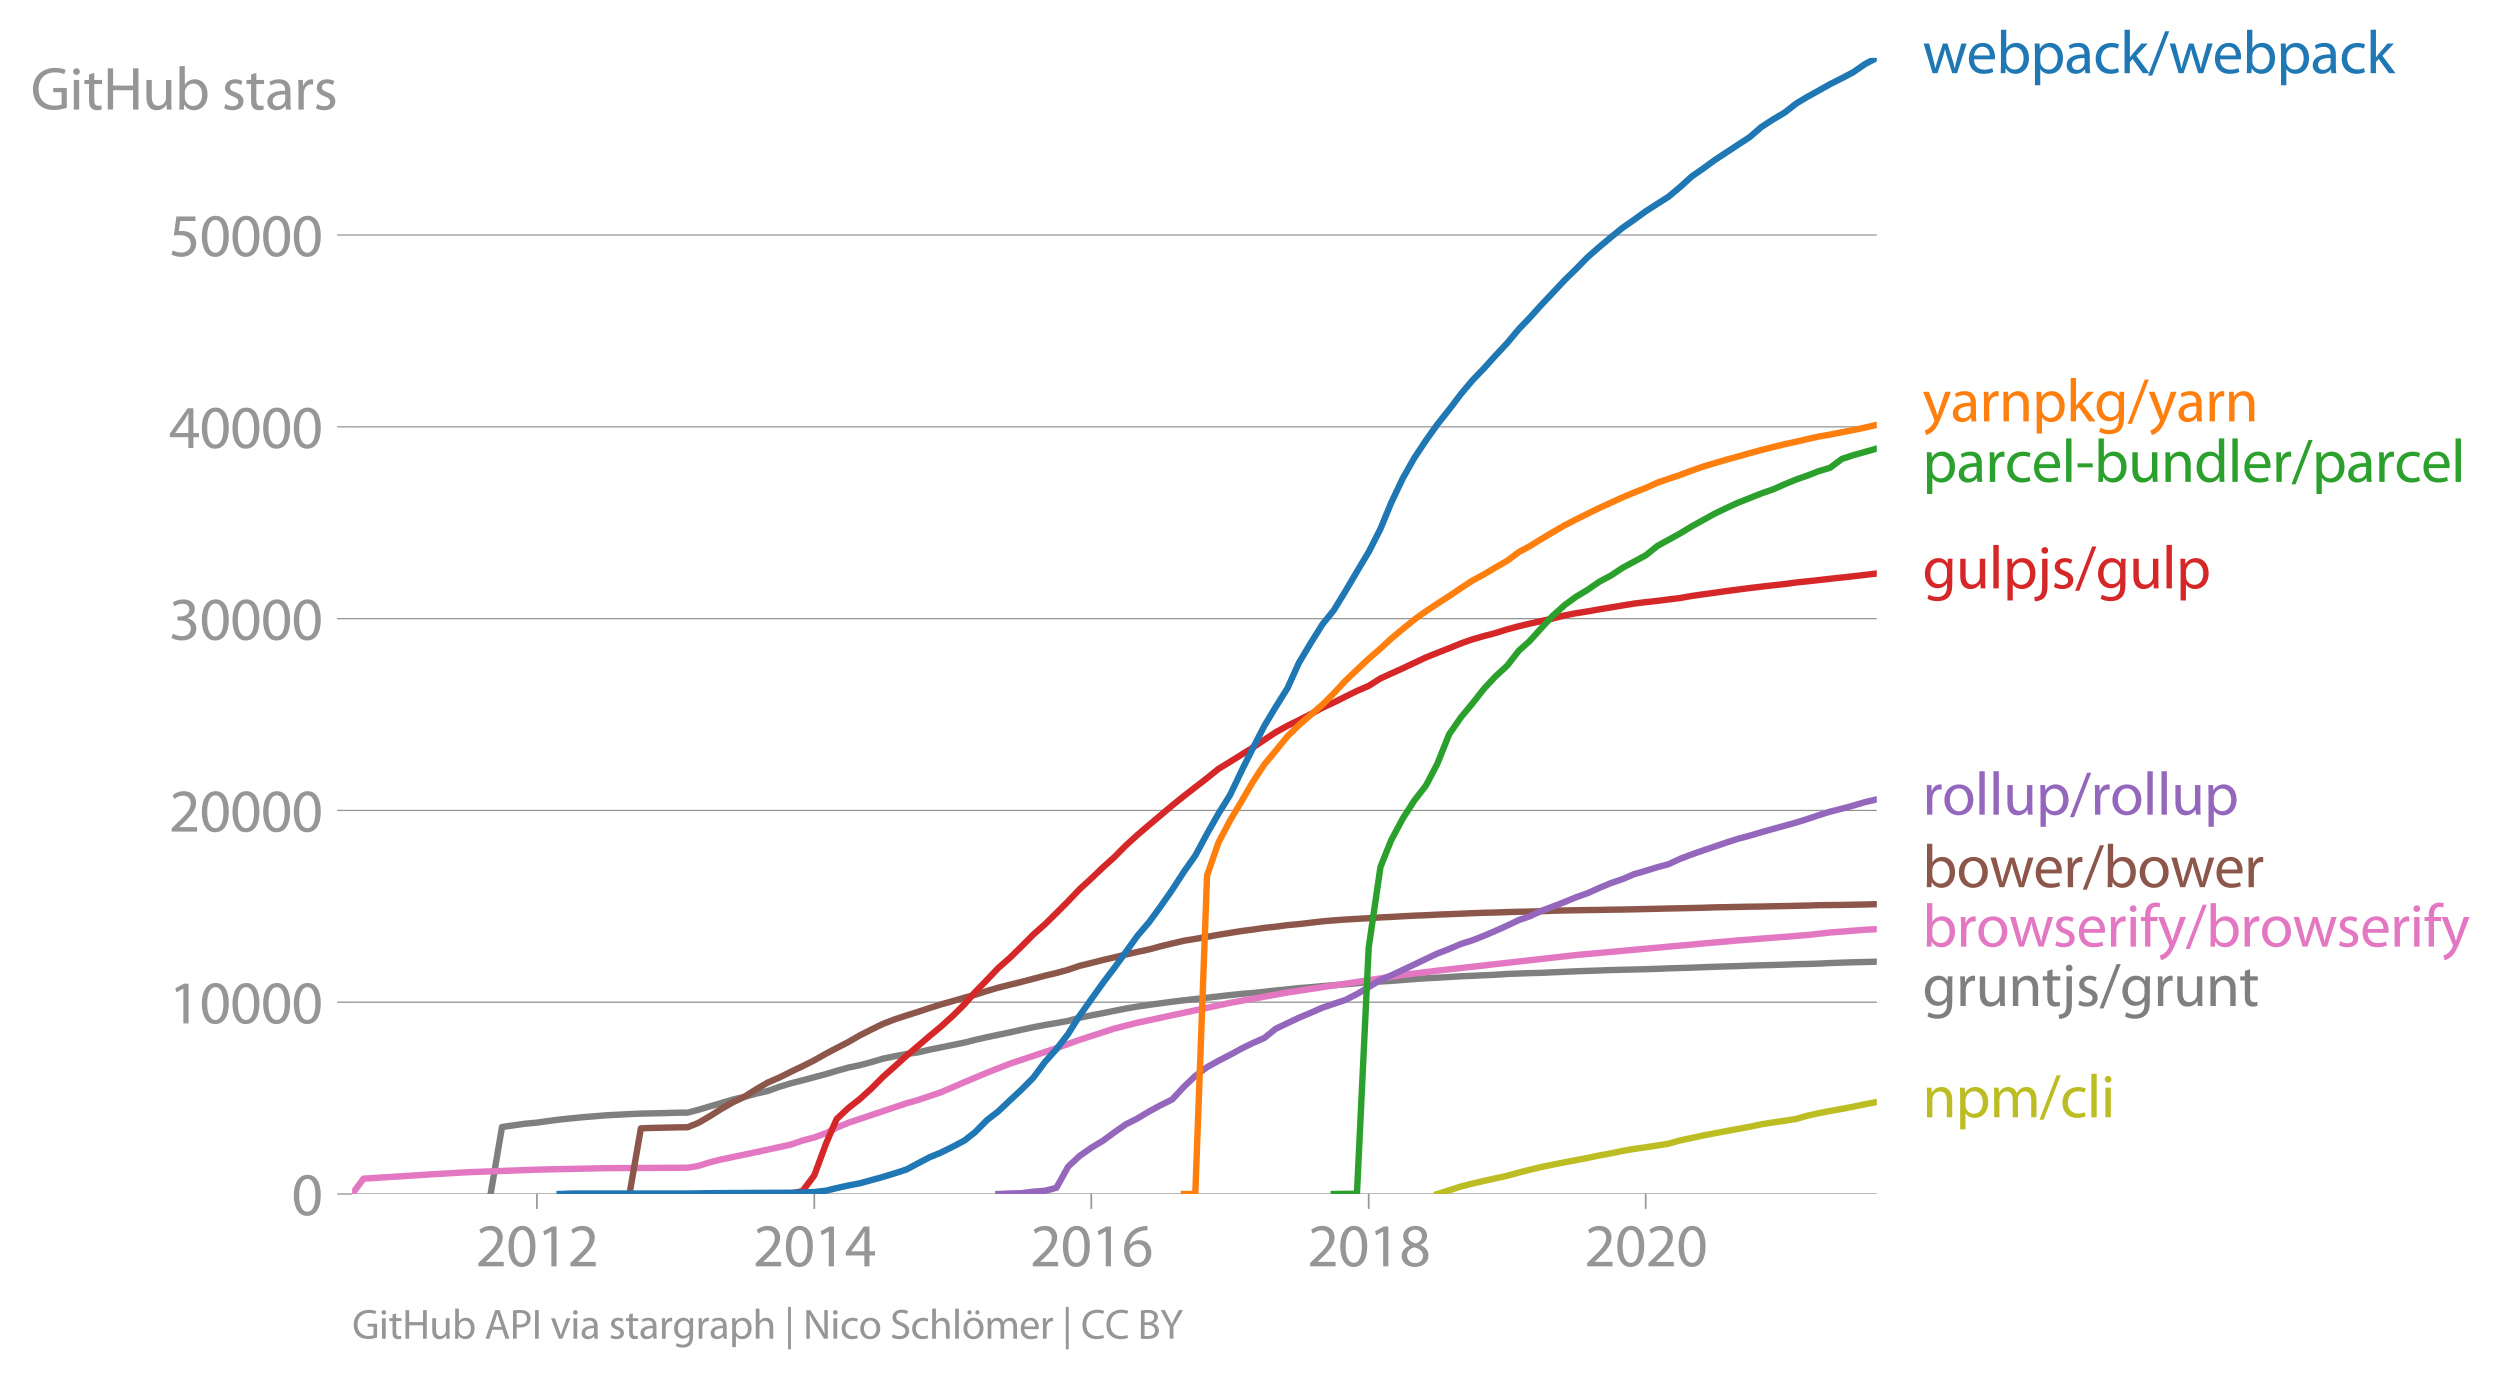 <svg xmlns:xlink="http://www.w3.org/1999/xlink" width="780.758" height="430.927" viewBox="0 0 585.568 323.195" xmlns="http://www.w3.org/2000/svg"><defs><style>*{stroke-linejoin:round;stroke-linecap:butt}</style></defs><g id="figure_1"><path d="M0 323.195h585.568V0H0v323.195z" style="fill:none" id="patch_1"/><g id="axes_1"><path d="M82.476 279.668h357.12V13.556H82.476v266.112z" style="fill:none" id="patch_2"/><g id="matplotlib.axis_1"><g id="xtick_1"><g id="line2d_1"><defs><path id="m944c8a5a62" d="M0 0v3.5" style="stroke:#969696;stroke-width:.4"/></defs><use xlink:href="#m944c8a5a62" x="125.761" y="279.668" style="fill:#969696;stroke:#969696;stroke-width:.4"/></g><g style="fill:#969696" transform="matrix(.14 0 0 -.14 111.398 296.608)" id="text_1"><defs><path id="MyriadPro-Regular-32" d="M2944 0v467H1075v13l333 307c877 845 1434 1466 1434 2234 0 595-378 1209-1274 1209-480 0-890-179-1178-422l180-397c192 160 505 352 883 352 621 0 825-390 825-813-6-627-486-1164-1548-2176L288 346V0h2656z" transform="scale(.016)"/><path id="MyriadPro-Regular-30" d="M1677 4230c-845 0-1447-768-1447-2163C243 691 794-70 1606-70c922 0 1447 780 1447 2195 0 1325-499 2105-1376 2105zm-32-435c582 0 845-672 845-1696 0-1062-276-1734-852-1734-512 0-844 614-844 1696 0 1133 358 1734 851 1734z" transform="scale(.016)"/><path id="MyriadPro-Regular-31" d="M1510 0h544v4160h-480l-908-486 108-429 724 390h12V0z" transform="scale(.016)"/></defs><use xlink:href="#MyriadPro-Regular-32"/><use xlink:href="#MyriadPro-Regular-30" x="51.3"/><use xlink:href="#MyriadPro-Regular-31" x="102.6"/><use xlink:href="#MyriadPro-Regular-32" x="153.9"/></g></g><g id="xtick_2"><use xlink:href="#m944c8a5a62" x="190.732" y="279.668" style="fill:#969696;stroke:#969696;stroke-width:.4" id="line2d_2"/><g style="fill:#969696" transform="matrix(.14 0 0 -.14 176.369 296.608)" id="text_2"><defs><path id="MyriadPro-Regular-34" d="M2560 0v1133h582v441h-582v2586h-608L96 1504v-371h1933V0h531zM666 1574v13l1017 1415c115 192 218 371 346 614h19c-13-218-19-435-19-653V1574H666z" transform="scale(.016)"/></defs><use xlink:href="#MyriadPro-Regular-32"/><use xlink:href="#MyriadPro-Regular-30" x="51.3"/><use xlink:href="#MyriadPro-Regular-31" x="102.6"/><use xlink:href="#MyriadPro-Regular-34" x="153.9"/></g></g><g id="xtick_3"><use xlink:href="#m944c8a5a62" x="255.615" y="279.668" style="fill:#969696;stroke:#969696;stroke-width:.4" id="line2d_3"/><g style="fill:#969696" transform="matrix(.14 0 0 -.14 241.251 296.608)" id="text_3"><defs><path id="MyriadPro-Regular-36" d="M2662 4224c-102 0-243-6-409-32-525-64-986-275-1331-614-410-410-704-1056-704-1876C218 621 800-70 1690-70c864 0 1382 704 1382 1465 0 813-518 1344-1254 1344-461 0-807-217-1005-480h-19c96 685 563 1331 1446 1479 160 25 307 32 422 25v461zM1690 365c-589 0-903 505-916 1190 0 103 26 186 64 250 154 301 468 512 807 512 518 0 857-359 857-954s-326-998-806-998h-6z" transform="scale(.016)"/></defs><use xlink:href="#MyriadPro-Regular-32"/><use xlink:href="#MyriadPro-Regular-30" x="51.3"/><use xlink:href="#MyriadPro-Regular-31" x="102.6"/><use xlink:href="#MyriadPro-Regular-36" x="153.9"/></g></g><g id="xtick_4"><use xlink:href="#m944c8a5a62" x="320.586" y="279.668" style="fill:#969696;stroke:#969696;stroke-width:.4" id="line2d_4"/><g style="fill:#969696" transform="matrix(.14 0 0 -.14 306.223 296.608)" id="text_4"><defs><path id="MyriadPro-Regular-38" d="M1062 2170c-512-218-825-589-825-1114C237 448 762-70 1632-70c794 0 1414 486 1414 1209 0 506-320 871-838 1075v20c512 243 685 620 685 972 0 519-403 1024-1210 1024-729 0-1286-448-1286-1107 0-358 198-717 659-934l6-19zm583-1831c-531 0-851 371-832 794 0 397 262 717 749 857 563-160 915-403 915-908 0-423-327-743-832-743zm6 3488c506 0 704-345 704-678 0-378-275-634-633-755-480 128-794 352-794 768 0 358 256 665 723 665z" transform="scale(.016)"/></defs><use xlink:href="#MyriadPro-Regular-32"/><use xlink:href="#MyriadPro-Regular-30" x="51.3"/><use xlink:href="#MyriadPro-Regular-31" x="102.6"/><use xlink:href="#MyriadPro-Regular-38" x="153.9"/></g></g><g id="xtick_5"><use xlink:href="#m944c8a5a62" x="385.468" y="279.668" style="fill:#969696;stroke:#969696;stroke-width:.4" id="line2d_5"/><g style="fill:#969696" transform="matrix(.14 0 0 -.14 371.105 296.608)" id="text_5"><use xlink:href="#MyriadPro-Regular-32"/><use xlink:href="#MyriadPro-Regular-30" x="51.3"/><use xlink:href="#MyriadPro-Regular-32" x="102.6"/><use xlink:href="#MyriadPro-Regular-30" x="153.9"/></g></g></g><g id="matplotlib.axis_2"><g id="ytick_1"><path d="M82.476 279.668h357.12" clip-path="url(#p8d492d7cbc)" style="fill:none;stroke:#969696;stroke-width:.3;stroke-linecap:square" id="line2d_6"/><g id="line2d_7"><defs><path id="m474d1c90d3" d="M0 0h-3.5" style="stroke:#969696;stroke-width:.3"/></defs><use xlink:href="#m474d1c90d3" x="82.476" y="279.668" style="fill:#969696;stroke:#969696;stroke-width:.3"/></g><use xlink:href="#MyriadPro-Regular-30" style="fill:#969696" transform="matrix(.14 0 0 -.14 68.295 284.638)" id="text_6"/></g><g id="ytick_2"><path d="M82.476 234.744h357.12" clip-path="url(#p8d492d7cbc)" style="fill:none;stroke:#969696;stroke-width:.3;stroke-linecap:square" id="line2d_8"/><use xlink:href="#m474d1c90d3" x="82.476" y="234.744" style="fill:#969696;stroke:#969696;stroke-width:.3" id="line2d_9"/><g style="fill:#969696" transform="matrix(.14 0 0 -.14 39.568 239.714)" id="text_7"><use xlink:href="#MyriadPro-Regular-31"/><use xlink:href="#MyriadPro-Regular-30" x="51.3"/><use xlink:href="#MyriadPro-Regular-30" x="102.6"/><use xlink:href="#MyriadPro-Regular-30" x="153.9"/><use xlink:href="#MyriadPro-Regular-30" x="205.2"/></g></g><g id="ytick_3"><path d="M82.476 189.82h357.12" clip-path="url(#p8d492d7cbc)" style="fill:none;stroke:#969696;stroke-width:.3;stroke-linecap:square" id="line2d_10"/><use xlink:href="#m474d1c90d3" x="82.476" y="189.82" style="fill:#969696;stroke:#969696;stroke-width:.3" id="line2d_11"/><g style="fill:#969696" transform="matrix(.14 0 0 -.14 39.568 194.79)" id="text_8"><use xlink:href="#MyriadPro-Regular-32"/><use xlink:href="#MyriadPro-Regular-30" x="51.3"/><use xlink:href="#MyriadPro-Regular-30" x="102.6"/><use xlink:href="#MyriadPro-Regular-30" x="153.9"/><use xlink:href="#MyriadPro-Regular-30" x="205.2"/></g></g><g id="ytick_4"><path d="M82.476 144.896h357.12" clip-path="url(#p8d492d7cbc)" style="fill:none;stroke:#969696;stroke-width:.3;stroke-linecap:square" id="line2d_12"/><use xlink:href="#m474d1c90d3" x="82.476" y="144.896" style="fill:#969696;stroke:#969696;stroke-width:.3" id="line2d_13"/><g style="fill:#969696" transform="matrix(.14 0 0 -.14 39.568 149.866)" id="text_9"><defs><path id="MyriadPro-Regular-33" d="M269 211C474 77 883-70 1350-70c999 0 1517 582 1517 1248 0 582-416 966-928 1068v13c512 186 768 551 768 979 0 506-371 992-1190 992-448 0-871-160-1088-320l147-409c179 128 499 275 832 275 518 0 730-294 730-627 0-493-519-704-928-704H896v-423h314c544 0 1068-249 1075-832 6-345-218-806-941-806-390 0-762 160-922 262L269 211z" transform="scale(.016)"/></defs><use xlink:href="#MyriadPro-Regular-33"/><use xlink:href="#MyriadPro-Regular-30" x="51.3"/><use xlink:href="#MyriadPro-Regular-30" x="102.6"/><use xlink:href="#MyriadPro-Regular-30" x="153.9"/><use xlink:href="#MyriadPro-Regular-30" x="205.2"/></g></g><g id="ytick_5"><path d="M82.476 99.972h357.12" clip-path="url(#p8d492d7cbc)" style="fill:none;stroke:#969696;stroke-width:.3;stroke-linecap:square" id="line2d_14"/><use xlink:href="#m474d1c90d3" x="82.476" y="99.972" style="fill:#969696;stroke:#969696;stroke-width:.3" id="line2d_15"/><g style="fill:#969696" transform="matrix(.14 0 0 -.14 39.568 104.942)" id="text_10"><use xlink:href="#MyriadPro-Regular-34"/><use xlink:href="#MyriadPro-Regular-30" x="51.3"/><use xlink:href="#MyriadPro-Regular-30" x="102.6"/><use xlink:href="#MyriadPro-Regular-30" x="153.9"/><use xlink:href="#MyriadPro-Regular-30" x="205.2"/></g></g><g id="ytick_6"><path d="M82.476 55.048h357.12" clip-path="url(#p8d492d7cbc)" style="fill:none;stroke:#969696;stroke-width:.3;stroke-linecap:square" id="line2d_16"/><use xlink:href="#m474d1c90d3" x="82.476" y="55.048" style="fill:#969696;stroke:#969696;stroke-width:.3" id="line2d_17"/><g style="fill:#969696" transform="matrix(.14 0 0 -.14 39.568 60.018)" id="text_11"><defs><path id="MyriadPro-Regular-35" d="M2771 4160H781L512 2163c154 19 339 45 576 45 832 0 1190-384 1197-922 0-556-455-902-986-902-377 0-717 128-889 230L269 186C467 58 851-70 1306-70c902 0 1548 608 1548 1420 0 525-268 884-595 1069-256 154-576 224-896 224-153 0-243-13-339-25l160 1068h1587v474z" transform="scale(.016)"/></defs><use xlink:href="#MyriadPro-Regular-35"/><use xlink:href="#MyriadPro-Regular-30" x="51.3"/><use xlink:href="#MyriadPro-Regular-30" x="102.6"/><use xlink:href="#MyriadPro-Regular-30" x="153.9"/><use xlink:href="#MyriadPro-Regular-30" x="205.2"/></g></g><g style="fill:#969696" transform="matrix(.14 0 0 -.14 7.2 25.665)" id="text_12"><defs><path id="MyriadPro-Regular-47" d="M3770 2266H2349v-448h877V531c-128-64-378-115-743-115-1005 0-1664 646-1664 1741 0 1081 685 1734 1735 1734 435 0 723-83 953-185l135 454c-186 90-576 198-1076 198-1446 0-2329-940-2336-2227 0-672 231-1248 602-1606 422-403 960-570 1613-570 582 0 1075 147 1325 237v2074z" transform="scale(.016)"/><path id="MyriadPro-Regular-69" d="M1030 0v3098H467V0h563zM749 4320c-205 0-352-154-352-352 0-192 141-346 339-346 224 0 365 154 358 346 0 198-134 352-345 352z" transform="scale(.016)"/><path id="MyriadPro-Regular-74" d="M595 3667v-569H115v-429h480V979c0-365 58-640 218-806C947 19 1158-70 1421-70c217 0 390 38 499 83l-26 422c-83-25-172-38-326-38-314 0-422 217-422 601v1671h806v429h-806v742l-551-173z" transform="scale(.016)"/><path id="MyriadPro-Regular-48" d="M486 4314V0h557v2022h2087V0h563v4314h-563V2509H1043v1805H486z" transform="scale(.016)"/><path id="MyriadPro-Regular-75" d="M3059 3098h-563V1197c0-103-19-205-51-288-103-250-365-512-743-512-512 0-691 397-691 985v1716H448V1286C448 198 1030-70 1517-70c550 0 877 326 1024 576h13l32-506h499c-19 243-26 525-26 845v2253z" transform="scale(.016)"/><path id="MyriadPro-Regular-62" d="M467 800c0-275-13-589-25-800h486l26 512h19c230-410 589-582 1037-582 691 0 1388 550 1388 1657 7 941-537 1581-1305 1581-499 0-858-224-1056-570h-13v1946H467V800zm557 998c0 90 19 167 32 231 115 429 474 691 858 691 601 0 921-531 921-1152 0-710-352-1190-941-1190-409 0-736 268-844 659-13 64-26 134-26 205v556z" transform="scale(.016)"/><path id="MyriadPro-Regular-73" d="M250 147C467 19 781-70 1120-70c736 0 1158 390 1158 934 0 461-275 730-812 934-404 154-589 269-589 525 0 231 185 423 518 423 288 0 512-103 634-180l141 410c-173 102-448 192-762 192-666 0-1069-410-1069-909 0-371 263-678 819-877 416-153 576-300 576-569 0-256-192-461-601-461-282 0-576 115-743 224L250 147z" transform="scale(.016)"/><path id="MyriadPro-Regular-61" d="M2643 1901c0 621-230 1267-1177 1267-391 0-762-109-1018-275l128-371c218 140 518 230 806 230 634 0 704-461 704-717v-64C890 1978 224 1568 224 819c0-448 320-889 947-889 442 0 775 217 947 460h20l44-390h512c-38 211-51 474-51 742v1159zm-544-858c0-57-13-121-32-179-89-262-345-518-749-518-288 0-531 172-531 537 0 602 698 711 1312 698v-538z" transform="scale(.016)"/><path id="MyriadPro-Regular-72" d="M467 0h557v1651c0 96 13 186 26 263 76 422 358 723 755 723 77 0 134-7 192-19v531c-51 13-96 19-160 19-378 0-717-262-858-678h-25l-20 608H442c19-288 25-602 25-967V0z" transform="scale(.016)"/></defs><use xlink:href="#MyriadPro-Regular-47"/><use xlink:href="#MyriadPro-Regular-69" x="64.6"/><use xlink:href="#MyriadPro-Regular-74" x="88"/><use xlink:href="#MyriadPro-Regular-48" x="121.1"/><use xlink:href="#MyriadPro-Regular-75" x="186.3"/><use xlink:href="#MyriadPro-Regular-62" x="241.4"/><use xlink:href="#MyriadPro-Regular-20" x="298.3"/><use xlink:href="#MyriadPro-Regular-73" x="319.5"/><use xlink:href="#MyriadPro-Regular-74" x="359.1"/><use xlink:href="#MyriadPro-Regular-61" x="392.2"/><use xlink:href="#MyriadPro-Regular-72" x="440.4"/><use xlink:href="#MyriadPro-Regular-73" x="473.1"/></g></g><path d="m336.673 279.668 2.755-.88 2.756-.881 2.666-.679 2.755-.629 2.667-.593 2.755-.615 2.755-.768 2.489-.62 2.755-.66 2.667-.558 2.755-.534 2.666-.508 2.756-.53 2.755-.575 2.666-.485 2.756-.584 2.666-.458 2.755-.391 2.756-.414 2.577-.426 2.755-.768 2.667-.567 2.755-.602 2.666-.494 2.756-.534 2.755-.499 2.666-.499 2.756-.588 2.666-.418 2.755-.395 2.756-.44 2.488-.728 2.756-.607 2.666-.525 2.755-.49 2.667-.512 2.755-.57 2.755-.53" clip-path="url(#p8d492d7cbc)" style="fill:none;stroke:#bcbd22;stroke-width:1.5;stroke-linecap:square" id="line2d_18"/><path d="m114.917 279.668 2.667-15.692 2.755-.396 2.667-.381 2.755-.252 2.755-.386 2.578-.337 2.755-.283 2.666-.265 2.756-.22 2.666-.22 2.755-.14 2.756-.153 2.666-.103 2.755-.063 2.667-.054 2.755-.094 2.755-.022 2.489-.652 2.755-.818 2.667-.781 2.755-.831 2.666-.616 2.755-.754 2.756-.638 2.666-.97 2.755-.823 2.667-.687 2.755-.737 2.755-.728 2.49-.754 2.754-.769 2.667-.552 2.755-.737 2.666-.795 2.756-.566 2.755-.517 2.666-.386 2.756-.638 2.666-.54 2.755-.56 2.756-.558 2.488-.633 2.756-.63 2.666-.56 2.755-.576 2.667-.602 2.755-.593 2.755-.53 2.667-.449 2.755-.508 2.666-.736 2.756-.557 2.755-.522 2.577-.525 2.756-.548 2.666-.454 2.755-.404 2.667-.364 2.755-.378 2.755-.336 2.667-.288 2.755-.31 2.666-.305 2.756-.315 2.755-.292 2.489-.189 2.755-.287 2.666-.306 2.756-.26 2.666-.306 2.755-.202 2.756-.27 2.666-.197 2.755-.23 2.667-.228 2.755-.252 2.755-.166 2.489-.14 2.755-.215 2.666-.211 2.756-.193 2.666-.13 2.755-.162 2.756-.175 2.666-.108 2.755-.126 2.667-.117 2.755-.189 2.755-.098 2.489-.095 2.755-.067 2.667-.126 2.755-.117 2.666-.121 2.756-.094 2.755-.095 2.666-.099 2.756-.071 2.666-.063 2.755-.072 2.756-.081 2.577-.108 2.755-.085 2.667-.077 2.755-.116 2.666-.09 2.756-.09 2.755-.08 2.666-.109 2.756-.08 2.666-.064 2.755-.08 2.756-.113 2.488-.045 2.756-.085 2.666-.13 2.755-.1 2.667-.084 2.755-.063 2.755-.081" clip-path="url(#p8d492d7cbc)" style="fill:none;stroke:#7f7f7f;stroke-width:1.5;stroke-linecap:square" id="line2d_19"/><path d="m82.476 279.668 2.667-3.594 16.176-1.029 8.088-.472 16.354-.615 16.176-.341 19.11-.104 2.488-.413 2.755-.867 2.667-.665 8.176-1.712 8.177-1.788 2.667-.916 2.755-.737 2.755-1.01 2.49-1.267 2.754-1.16 13.599-4.564 2.666-.75 5.422-1.837 5.51-2.363 5.245-2.21 5.421-2.126 10.844-3.62 5.421-1.95 8.088-2.62 5.422-1.383 21.776-4.663 13.42-2.421 13.6-2.062 13.42-2.058 8.088-.993 32.441-3.661 29.864-2.713 8.177-.715 16.087-1.253 5.422-.598 8.177-.647 2.755-.134h0" clip-path="url(#p8d492d7cbc)" style="fill:none;stroke:#e377c2;stroke-width:1.5;stroke-linecap:square" id="line2d_20"/><g style="fill:#1f77b4" transform="matrix(.14 0 0 -.14 450.31 17.14)" id="text_13"><defs><path id="MyriadPro-Regular-77" d="M115 3098 1050 0h512l499 1472c109 333 205 653 281 1024h13c77-365 167-672 275-1018L3104 0h512l998 3098h-556l-442-1556c-102-364-186-691-237-1004h-19c-70 313-160 640-275 1011l-480 1549h-474l-505-1575c-103-339-205-672-276-985h-19c-57 320-141 640-230 985L691 3098H115z" transform="scale(.016)"/><path id="MyriadPro-Regular-65" d="M2957 1446c6 58 19 148 19 263 0 569-269 1459-1280 1459-902 0-1453-736-1453-1670C243 563 813-70 1766-70c493 0 832 108 1031 198l-96 403c-211-89-455-160-858-160-563 0-1049 314-1062 1075h2176zM787 1850c45 390 295 915 864 915 634 0 787-557 781-915H787z" transform="scale(.016)"/><path id="MyriadPro-Regular-70" d="M467-1267h557V416h13c185-307 544-486 953-486 730 0 1408 550 1408 1664 0 940-563 1574-1312 1574-505 0-870-224-1100-602h-13l-26 532H442c12-295 25-615 25-1012v-3353zm557 3059c0 77 19 160 38 230 109 423 468 698 852 698 595 0 921-531 921-1152 0-710-345-1197-941-1197-403 0-742 269-844 659-13 71-26 148-26 231v531z" transform="scale(.016)"/><path id="MyriadPro-Regular-63" d="M2579 538c-160-71-371-154-691-154-614 0-1075 442-1075 1158 0 647 384 1172 1094 1172 307 0 519-71 653-148l128 436c-154 76-448 160-781 160-1011 0-1664-692-1664-1645C243 570 851-70 1786-70c416 0 742 108 889 185l-96 423z" transform="scale(.016)"/><path id="MyriadPro-Regular-6b" d="M1024 4544H467V0h557v1165l288 320L2381 0h685L1702 1824l1197 1274h-678l-909-1069c-90-109-198-243-275-352h-13v2867z" transform="scale(.016)"/><path id="MyriadPro-Regular-2f" d="m422-256 1792 4640h-435L-6-256h428z" transform="scale(.016)"/></defs><use xlink:href="#MyriadPro-Regular-77"/><use xlink:href="#MyriadPro-Regular-65" x="73.6"/><use xlink:href="#MyriadPro-Regular-62" x="123.7"/><use xlink:href="#MyriadPro-Regular-70" x="180.6"/><use xlink:href="#MyriadPro-Regular-61" x="237.5"/><use xlink:href="#MyriadPro-Regular-63" x="285.7"/><use xlink:href="#MyriadPro-Regular-6b" x="330.5"/><use xlink:href="#MyriadPro-Regular-2f" x="377.4"/><use xlink:href="#MyriadPro-Regular-77" x="411.7"/><use xlink:href="#MyriadPro-Regular-65" x="485.3"/><use xlink:href="#MyriadPro-Regular-62" x="535.4"/><use xlink:href="#MyriadPro-Regular-70" x="592.3"/><use xlink:href="#MyriadPro-Regular-61" x="649.2"/><use xlink:href="#MyriadPro-Regular-63" x="697.4"/><use xlink:href="#MyriadPro-Regular-6b" x="742.2"/></g><g style="fill:#ff7f0e" transform="matrix(.14 0 0 -.14 450.31 98.71)" id="text_14"><defs><path id="MyriadPro-Regular-79" d="M58 3098 1203 243c26-70 39-115 39-147s-20-77-45-134c-128-288-320-506-474-628-166-140-352-230-493-275l141-473c141 25 416 121 691 364 384 333 660 877 1063 1940l845 2208h-596l-614-1818c-77-224-141-461-198-646h-13c-51 185-128 428-199 633L672 3098H58z" transform="scale(.016)"/><path id="MyriadPro-Regular-6e" d="M467 0h563v1862c0 96 13 192 39 263 96 313 384 576 755 576 531 0 717-416 717-915V0h563v1850c0 1062-666 1318-1094 1318-512 0-871-288-1024-582h-13l-32 512H442c19-256 25-519 25-839V0z" transform="scale(.016)"/><path id="MyriadPro-Regular-67" d="M3110 2246c0 378 13 628 26 852h-493l-25-468h-13c-135 256-429 538-967 538-710 0-1395-595-1395-1645C243 666 794 13 1562 13c480 0 812 230 985 518h13V186c0-781-422-1082-998-1082-384 0-704 115-909 243l-141-429c250-166 659-256 1030-256 391 0 826 90 1127 372 301 268 441 704 441 1414v1798zm-556-928c0-96-13-204-45-300-122-359-435-576-781-576-608 0-915 505-915 1113 0 717 384 1171 921 1171 410 0 685-268 788-595 25-77 32-160 32-256v-557z" transform="scale(.016)"/></defs><use xlink:href="#MyriadPro-Regular-79"/><use xlink:href="#MyriadPro-Regular-61" x="47.1"/><use xlink:href="#MyriadPro-Regular-72" x="95.3"/><use xlink:href="#MyriadPro-Regular-6e" x="128"/><use xlink:href="#MyriadPro-Regular-70" x="183.5"/><use xlink:href="#MyriadPro-Regular-6b" x="240.4"/><use xlink:href="#MyriadPro-Regular-67" x="287.3"/><use xlink:href="#MyriadPro-Regular-2f" x="343.2"/><use xlink:href="#MyriadPro-Regular-79" x="377.5"/><use xlink:href="#MyriadPro-Regular-61" x="424.6"/><use xlink:href="#MyriadPro-Regular-72" x="472.8"/><use xlink:href="#MyriadPro-Regular-6e" x="505.5"/></g><g style="fill:#2ca02c" transform="matrix(.14 0 0 -.14 450.31 112.872)" id="text_15"><defs><path id="MyriadPro-Regular-6c" d="M467 0h563v4544H467V0z" transform="scale(.016)"/><path id="MyriadPro-Regular-2d" d="M192 1939v-416h1581v416H192z" transform="scale(.016)"/><path id="MyriadPro-Regular-64" d="M2579 4544V2694h-13c-140 250-460 474-934 474-755 0-1395-634-1389-1664C243 563 819-70 1568-70c506 0 883 262 1056 608h13l25-538h506c-19 211-26 525-26 800v3744h-563zm0-3245c0-89-6-166-25-243-103-422-448-672-826-672-608 0-915 518-915 1146 0 684 345 1196 928 1196 422 0 729-294 813-652 19-71 25-167 25-237v-538z" transform="scale(.016)"/></defs><use xlink:href="#MyriadPro-Regular-70"/><use xlink:href="#MyriadPro-Regular-61" x="56.9"/><use xlink:href="#MyriadPro-Regular-72" x="105.1"/><use xlink:href="#MyriadPro-Regular-63" x="137.8"/><use xlink:href="#MyriadPro-Regular-65" x="182.6"/><use xlink:href="#MyriadPro-Regular-6c" x="232.7"/><use xlink:href="#MyriadPro-Regular-2d" x="256.3"/><use xlink:href="#MyriadPro-Regular-62" x="287"/><use xlink:href="#MyriadPro-Regular-75" x="343.9"/><use xlink:href="#MyriadPro-Regular-6e" x="399"/><use xlink:href="#MyriadPro-Regular-64" x="454.5"/><use xlink:href="#MyriadPro-Regular-6c" x="510.9"/><use xlink:href="#MyriadPro-Regular-65" x="534.5"/><use xlink:href="#MyriadPro-Regular-72" x="584.6"/><use xlink:href="#MyriadPro-Regular-2f" x="617.3"/><use xlink:href="#MyriadPro-Regular-70" x="651.6"/><use xlink:href="#MyriadPro-Regular-61" x="708.5"/><use xlink:href="#MyriadPro-Regular-72" x="756.7"/><use xlink:href="#MyriadPro-Regular-63" x="789.4"/><use xlink:href="#MyriadPro-Regular-65" x="834.2"/><use xlink:href="#MyriadPro-Regular-6c" x="884.3"/></g><g style="fill:#d62728" transform="matrix(.14 0 0 -.14 450.31 137.814)" id="text_16"><defs><path id="MyriadPro-Regular-6a" d="M-230-1350c300 0 710 102 960 352 275 281 371 672 371 1273v2823H538V493c0-743-58-992-212-1165C192-819-32-890-288-909l58-441zM826 4320c-212 0-359-154-359-352 0-186 135-346 346-346 224 0 358 160 352 346 0 198-135 352-339 352z" transform="scale(.016)"/></defs><use xlink:href="#MyriadPro-Regular-67"/><use xlink:href="#MyriadPro-Regular-75" x="55.9"/><use xlink:href="#MyriadPro-Regular-6c" x="111"/><use xlink:href="#MyriadPro-Regular-70" x="134.6"/><use xlink:href="#MyriadPro-Regular-6a" x="191.5"/><use xlink:href="#MyriadPro-Regular-73" x="215.8"/><use xlink:href="#MyriadPro-Regular-2f" x="255.4"/><use xlink:href="#MyriadPro-Regular-67" x="289.7"/><use xlink:href="#MyriadPro-Regular-75" x="345.6"/><use xlink:href="#MyriadPro-Regular-6c" x="400.7"/><use xlink:href="#MyriadPro-Regular-70" x="424.3"/></g><g style="fill:#9467bd" transform="matrix(.14 0 0 -.14 450.31 190.82)" id="text_17"><defs><path id="MyriadPro-Regular-6f" d="M1779 3168c-857 0-1536-608-1536-1645C243 544 890-70 1728-70c749 0 1542 499 1542 1644 0 948-601 1594-1491 1594zm-13-422c666 0 928-666 928-1191 0-697-403-1203-940-1203-551 0-941 512-941 1190 0 589 288 1204 953 1204z" transform="scale(.016)"/></defs><use xlink:href="#MyriadPro-Regular-72"/><use xlink:href="#MyriadPro-Regular-6f" x="32.7"/><use xlink:href="#MyriadPro-Regular-6c" x="87.6"/><use xlink:href="#MyriadPro-Regular-6c" x="111.2"/><use xlink:href="#MyriadPro-Regular-75" x="134.8"/><use xlink:href="#MyriadPro-Regular-70" x="189.9"/><use xlink:href="#MyriadPro-Regular-2f" x="246.8"/><use xlink:href="#MyriadPro-Regular-72" x="281.1"/><use xlink:href="#MyriadPro-Regular-6f" x="313.8"/><use xlink:href="#MyriadPro-Regular-6c" x="368.7"/><use xlink:href="#MyriadPro-Regular-6c" x="392.3"/><use xlink:href="#MyriadPro-Regular-75" x="415.9"/><use xlink:href="#MyriadPro-Regular-70" x="471"/></g><g style="fill:#8c564b" transform="matrix(.14 0 0 -.14 450.31 207.808)" id="text_18"><use xlink:href="#MyriadPro-Regular-62"/><use xlink:href="#MyriadPro-Regular-6f" x="56.9"/><use xlink:href="#MyriadPro-Regular-77" x="111.8"/><use xlink:href="#MyriadPro-Regular-65" x="185.4"/><use xlink:href="#MyriadPro-Regular-72" x="235.5"/><use xlink:href="#MyriadPro-Regular-2f" x="268.2"/><use xlink:href="#MyriadPro-Regular-62" x="302.5"/><use xlink:href="#MyriadPro-Regular-6f" x="359.4"/><use xlink:href="#MyriadPro-Regular-77" x="414.3"/><use xlink:href="#MyriadPro-Regular-65" x="487.9"/><use xlink:href="#MyriadPro-Regular-72" x="538"/></g><g style="fill:#e377c2" transform="matrix(.14 0 0 -.14 450.31 221.724)" id="text_19"><defs><path id="MyriadPro-Regular-66" d="M1082 0v2669h748v429h-748v166c0 474 121 896 601 896 160 0 275-32 359-70l76 435c-108 45-281 89-480 89-262 0-544-83-755-288-262-249-358-646-358-1081v-147H90v-429h435V0h557z" transform="scale(.016)"/></defs><use xlink:href="#MyriadPro-Regular-62"/><use xlink:href="#MyriadPro-Regular-72" x="56.9"/><use xlink:href="#MyriadPro-Regular-6f" x="89.6"/><use xlink:href="#MyriadPro-Regular-77" x="144.5"/><use xlink:href="#MyriadPro-Regular-73" x="218.1"/><use xlink:href="#MyriadPro-Regular-65" x="257.7"/><use xlink:href="#MyriadPro-Regular-72" x="307.8"/><use xlink:href="#MyriadPro-Regular-69" x="340.5"/><use xlink:href="#MyriadPro-Regular-66" x="363.9"/><use xlink:href="#MyriadPro-Regular-79" x="393.1"/><use xlink:href="#MyriadPro-Regular-2f" x="440.2"/><use xlink:href="#MyriadPro-Regular-62" x="474.5"/><use xlink:href="#MyriadPro-Regular-72" x="531.4"/><use xlink:href="#MyriadPro-Regular-6f" x="564.1"/><use xlink:href="#MyriadPro-Regular-77" x="619"/><use xlink:href="#MyriadPro-Regular-73" x="692.6"/><use xlink:href="#MyriadPro-Regular-65" x="732.2"/><use xlink:href="#MyriadPro-Regular-72" x="782.3"/><use xlink:href="#MyriadPro-Regular-69" x="815"/><use xlink:href="#MyriadPro-Regular-66" x="838.4"/><use xlink:href="#MyriadPro-Regular-79" x="867.6"/></g><g style="fill:#7f7f7f" transform="matrix(.14 0 0 -.14 450.31 235.626)" id="text_20"><use xlink:href="#MyriadPro-Regular-67"/><use xlink:href="#MyriadPro-Regular-72" x="55.9"/><use xlink:href="#MyriadPro-Regular-75" x="88.6"/><use xlink:href="#MyriadPro-Regular-6e" x="143.7"/><use xlink:href="#MyriadPro-Regular-74" x="199.2"/><use xlink:href="#MyriadPro-Regular-6a" x="232.3"/><use xlink:href="#MyriadPro-Regular-73" x="256.6"/><use xlink:href="#MyriadPro-Regular-2f" x="296.2"/><use xlink:href="#MyriadPro-Regular-67" x="330.5"/><use xlink:href="#MyriadPro-Regular-72" x="386.4"/><use xlink:href="#MyriadPro-Regular-75" x="419.1"/><use xlink:href="#MyriadPro-Regular-6e" x="474.2"/><use xlink:href="#MyriadPro-Regular-74" x="529.7"/></g><g style="fill:#bcbd22" transform="matrix(.14 0 0 -.14 450.31 261.697)" id="text_21"><defs><path id="MyriadPro-Regular-6d" d="M467 0h551v1869c0 96 12 192 44 275 90 282 346 563 698 563 429 0 646-358 646-851V0h551v1914c0 102 19 204 45 281 96 275 345 512 665 512 455 0 672-358 672-953V0h551v1824c0 1075-608 1344-1018 1344-294 0-499-77-685-218-128-96-249-230-345-403h-13c-135 365-455 621-877 621-512 0-800-275-973-570h-19l-26 500H442c19-256 25-519 25-839V0z" transform="scale(.016)"/></defs><use xlink:href="#MyriadPro-Regular-6e"/><use xlink:href="#MyriadPro-Regular-70" x="55.5"/><use xlink:href="#MyriadPro-Regular-6d" x="112.4"/><use xlink:href="#MyriadPro-Regular-2f" x="195.8"/><use xlink:href="#MyriadPro-Regular-63" x="230.1"/><use xlink:href="#MyriadPro-Regular-6c" x="274.9"/><use xlink:href="#MyriadPro-Regular-69" x="298.5"/></g><g style="fill:#969696" transform="matrix(.097 0 0 -.097 82.476 313.566)" id="text_22"><defs><path id="MyriadPro-Regular-41" d="M2714 1357 3174 0h596L2298 4314h-672L160 0h576l448 1357h1530zm-1415 435 423 1248c83 262 153 525 217 781h13c64-250 128-506 224-787l422-1242H1299z" transform="scale(.016)"/><path id="MyriadPro-Regular-50" d="M486 0h557v1728c128-32 282-38 448-38 544 0 1024 160 1319 473 217 224 332 531 332 922 0 384-140 697-377 902-256 231-659 359-1210 359-448 0-800-39-1069-84V0zm557 3859c96 26 282 45 525 45 614 0 1018-275 1018-845 0-595-410-921-1082-921-186 0-339 12-461 44v1677z" transform="scale(.016)"/><path id="MyriadPro-Regular-49" d="M486 4314V0h557v4314H486z" transform="scale(.016)"/><path id="MyriadPro-Regular-76" d="M83 3098 1261 0h537l1216 3098h-588l-602-1741c-102-282-192-538-262-794h-20c-64 256-147 512-249 794L685 3098H83z" transform="scale(.016)"/><path id="MyriadPro-Regular-68" d="M467 0h563v1869c0 109 7 192 39 269 102 307 390 563 755 563 531 0 717-423 717-922V0h563v1843c0 1069-666 1325-1082 1325-211 0-409-64-576-160-172-96-313-237-403-397h-13v1933H467V0z" transform="scale(.016)"/><path id="MyriadPro-Regular-7c" d="M550 4800v-6400h429v6400H550z" transform="scale(.016)"/><path id="MyriadPro-Regular-4e" d="M1011 0v1843c0 717-13 1235-45 1779l20 7c217-467 505-960 806-1440L3162 0h563v4314h-525V2509c0-672 13-1197 64-1773l-13-6c-205 441-454 896-774 1401L1094 4314H486V0h525z" transform="scale(.016)"/><path id="MyriadPro-Regular-53" d="M269 211C499 58 954-70 1370-70c1017 0 1510 582 1510 1248 0 633-371 985-1101 1267-595 230-857 429-857 832 0 294 224 646 812 646 391 0 679-128 820-205l153 455c-192 109-512 211-953 211-839 0-1396-499-1396-1171 0-608 436-973 1140-1223 582-224 812-454 812-857 0-435-332-736-902-736-384 0-749 128-998 281L269 211z" transform="scale(.016)"/><path id="MyriadPro-Regular-f6" d="M1165 3648c185 0 313 154 313 326 0 186-134 327-313 327s-327-147-327-327c0-172 135-326 320-326h7zm1184 0c185 0 313 154 313 326 0 186-134 327-313 327s-320-147-320-327c0-172 128-326 313-326h7zm-570-480c-857 0-1536-608-1536-1645C243 544 890-70 1728-70c749 0 1542 499 1542 1644 0 948-601 1594-1491 1594zm-13-422c666 0 928-666 928-1191 0-697-403-1203-940-1203-551 0-941 512-941 1190 0 589 288 1204 953 1204z" transform="scale(.016)"/><path id="MyriadPro-Regular-43" d="M3386 582c-224-108-570-179-909-179-1050 0-1658 679-1658 1735 0 1132 672 1779 1683 1779 359 0 660-77 871-179l134 454c-147 77-486 192-1024 192-1337 0-2253-915-2253-2266C230 704 1146-70 2362-70c524 0 934 108 1139 211l-115 441z" transform="scale(.016)"/><path id="MyriadPro-Regular-42" d="M486 13c186-26 480-51 864-51 704 0 1191 128 1492 403 217 211 364 493 364 864 0 640-480 979-889 1081v13c454 167 729 531 729 947 0 340-134 596-358 762-269 218-627 314-1184 314-390 0-774-39-1018-90V13zm557 3865c90 20 237 39 493 39 563 0 947-199 947-704 0-416-345-723-934-723h-506v1388zm0-1811h461c608 0 1114-243 1114-832 0-627-532-838-1108-838-198 0-358 6-467 25v1645z" transform="scale(.016)"/><path id="MyriadPro-Regular-59" d="M2010 0v1837l1446 2477h-634l-620-1191c-167-326-314-608-436-889h-12c-135 300-263 563-429 889L717 4314H83l1363-2484V0h564z" transform="scale(.016)"/></defs><use xlink:href="#MyriadPro-Regular-47"/><use xlink:href="#MyriadPro-Regular-69" x="64.6"/><use xlink:href="#MyriadPro-Regular-74" x="88"/><use xlink:href="#MyriadPro-Regular-48" x="121.1"/><use xlink:href="#MyriadPro-Regular-75" x="186.3"/><use xlink:href="#MyriadPro-Regular-62" x="241.4"/><use xlink:href="#MyriadPro-Regular-20" x="298.3"/><use xlink:href="#MyriadPro-Regular-41" x="319.5"/><use xlink:href="#MyriadPro-Regular-50" x="380.7"/><use xlink:href="#MyriadPro-Regular-49" x="433.9"/><use xlink:href="#MyriadPro-Regular-20" x="457.8"/><use xlink:href="#MyriadPro-Regular-76" x="479"/><use xlink:href="#MyriadPro-Regular-69" x="527.1"/><use xlink:href="#MyriadPro-Regular-61" x="550.5"/><use xlink:href="#MyriadPro-Regular-20" x="598.7"/><use xlink:href="#MyriadPro-Regular-73" x="619.9"/><use xlink:href="#MyriadPro-Regular-74" x="659.5"/><use xlink:href="#MyriadPro-Regular-61" x="692.6"/><use xlink:href="#MyriadPro-Regular-72" x="740.8"/><use xlink:href="#MyriadPro-Regular-67" x="773.5"/><use xlink:href="#MyriadPro-Regular-72" x="829.4"/><use xlink:href="#MyriadPro-Regular-61" x="862.1"/><use xlink:href="#MyriadPro-Regular-70" x="910.3"/><use xlink:href="#MyriadPro-Regular-68" x="967.2"/><use xlink:href="#MyriadPro-Regular-20" x="1022.7"/><use xlink:href="#MyriadPro-Regular-7c" x="1043.9"/><use xlink:href="#MyriadPro-Regular-20" x="1067.8"/><use xlink:href="#MyriadPro-Regular-4e" x="1089"/><use xlink:href="#MyriadPro-Regular-69" x="1154.8"/><use xlink:href="#MyriadPro-Regular-63" x="1178.2"/><use xlink:href="#MyriadPro-Regular-6f" x="1223"/><use xlink:href="#MyriadPro-Regular-20" x="1277.9"/><use xlink:href="#MyriadPro-Regular-53" x="1299.1"/><use xlink:href="#MyriadPro-Regular-63" x="1348.4"/><use xlink:href="#MyriadPro-Regular-68" x="1393.2"/><use xlink:href="#MyriadPro-Regular-6c" x="1448.7"/><use xlink:href="#MyriadPro-Regular-f6" x="1472.3"/><use xlink:href="#MyriadPro-Regular-6d" x="1527.2"/><use xlink:href="#MyriadPro-Regular-65" x="1610.6"/><use xlink:href="#MyriadPro-Regular-72" x="1660.7"/><use xlink:href="#MyriadPro-Regular-20" x="1693.4"/><use xlink:href="#MyriadPro-Regular-7c" x="1714.6"/><use xlink:href="#MyriadPro-Regular-20" x="1738.5"/><use xlink:href="#MyriadPro-Regular-43" x="1759.7"/><use xlink:href="#MyriadPro-Regular-43" x="1817.7"/><use xlink:href="#MyriadPro-Regular-20" x="1875.7"/><use xlink:href="#MyriadPro-Regular-42" x="1896.9"/><use xlink:href="#MyriadPro-Regular-59" x="1951.1"/></g><path d="m147.448 279.668 2.666-15.387 2.755-.094 2.667-.058 2.755-.068 2.755-.027 2.489-1.006 2.755-1.604 2.667-1.694 2.755-1.567 2.666-1.285 2.755-1.757 2.756-1.59 2.666-1.15 2.755-1.384 2.667-1.258 2.755-1.392 2.755-1.56 2.49-1.315 2.754-1.415 2.667-1.546 2.755-1.393 2.666-1.302 2.756-1.056 2.755-.912 2.666-.836 2.756-.916 2.666-.84 2.755-.782 2.756-.795 2.488-.687 2.756-.88 2.666-.787 2.755-.687 2.667-.656 2.755-.728 2.755-.723 2.667-.634 2.755-.759 2.666-.907 2.756-.674 2.755-.701 2.577-.602 2.756-.67 2.666-.61 2.755-.593 2.667-.715 2.755-.678 2.755-.638 2.667-.436 2.755-.485 2.666-.476 2.756-.45 2.755-.444 2.489-.315 2.755-.413 2.666-.278 2.756-.364 2.666-.243 2.755-.319 2.756-.323 2.666-.225 2.755-.202 2.667-.148 2.755-.162 2.755-.18 2.489-.116 2.755-.158 2.666-.139 2.756-.103 2.666-.14 2.755-.103 2.756-.112 2.666-.117 2.755-.103 2.667-.054 2.755-.104 2.755-.08 2.489-.045 2.755-.081 2.667-.108 2.755-.067 2.666-.045 2.756-.05 2.755-.031 2.666-.054 2.756-.036 2.666-.054 2.755-.063 2.756-.063 2.577-.063 2.755-.054 2.667-.062 2.755-.063 2.666-.09 2.756-.045 2.755-.063 2.666-.05 2.756-.035 2.666-.063 2.755-.045 2.756-.063 2.488-.05 2.756-.098 2.666-.027 2.755-.027 2.667-.054 2.755-.05 2.755-.071" clip-path="url(#p8d492d7cbc)" style="fill:none;stroke:#8c564b;stroke-width:1.5;stroke-linecap:square" id="line2d_21"/><path d="m233.839 279.668 2.755-.122 2.667-.076 2.755-.35 2.755-.207 2.667-.692 2.755-4.982 2.666-2.475 2.756-1.936 2.755-1.654 2.577-1.895 2.756-1.941 2.666-1.334 2.755-1.658 2.667-1.451 2.755-1.366 2.755-2.97 2.667-2.55 2.755-2.054 2.666-1.487 2.756-1.42 2.755-1.5 2.489-1.217 2.755-1.213 2.666-2.157 2.756-1.316 2.666-1.262 2.755-1.16 2.756-1.203 2.666-.899 2.755-.925 2.667-1.366 2.755-1.613 2.755-1.707 2.489-1.038 2.755-1.293 2.666-1.263 2.756-1.325 2.666-1.249 2.755-1.065 2.756-1.186 2.666-.83 2.755-1.088 2.667-1.136 2.755-1.236 2.755-1.312 2.489-.858 2.755-1.285 2.667-1.001 2.755-1.06 2.666-1.115 2.756-.966 2.755-1.244 2.666-1.105 2.756-.943 2.666-1.142 2.755-.808 2.756-.854 2.577-.687 2.755-1.271 2.667-1.016 2.755-.957 2.666-.903 2.756-.938 2.755-.894 2.666-.701 2.756-.818 2.666-.76 2.755-.745 2.756-.773 2.488-.777 2.756-.925 2.666-.84 2.755-.688 2.667-.723 2.755-.822 2.755-.633" clip-path="url(#p8d492d7cbc)" style="fill:none;stroke:#9467bd;stroke-width:1.5;stroke-linecap:square" id="line2d_22"/><path d="m174.378 279.668 2.755-.04 2.756-.041 2.666-.005 2.755-.009 2.667-.602 2.755-3.674 2.755-7.458 2.49-5.741 2.754-2.583 2.667-2.09 2.755-2.51 2.666-2.687 2.756-2.448 2.755-2.493 2.666-2.27 2.756-2.371 2.666-2.21 2.755-2.498 2.756-2.74 2.488-2.835 2.756-2.844 2.666-2.799 2.755-2.417 2.667-2.619 2.755-2.767 2.755-2.44 2.667-2.614 2.755-2.767 2.666-2.808 2.756-2.516 2.755-2.637 2.577-2.318 2.756-2.78 2.666-2.436 2.755-2.354 2.667-2.25 2.755-2.323 2.755-2.22 2.667-2.066 2.755-2.138 2.666-2.152 2.756-1.689 2.755-1.716 2.489-1.55 2.755-1.864 2.666-1.766 2.756-1.523 2.666-1.312 2.755-1.406 2.756-1.505 2.666-1.235 2.755-1.38 2.667-1.315 2.755-1.191 2.755-1.739 2.489-1.132 2.755-1.244 2.666-1.262 2.756-1.29 2.666-1.064 2.755-1.083 2.756-1.123 2.666-.948 2.755-.786 2.667-.706 2.755-.862 2.755-.737 2.489-.588 2.755-.611 2.667-.598 2.755-.719 2.666-.512 2.756-.435 2.755-.486 2.666-.444 2.756-.459 2.666-.435 2.755-.342 2.756-.305 2.577-.324 2.755-.346 2.667-.471 2.755-.4 2.666-.36 2.756-.395 2.755-.355 2.666-.355 2.756-.323 2.666-.301 2.755-.306 2.756-.372 2.488-.257 2.756-.3 2.666-.306 2.755-.297 2.667-.292 2.755-.327 2.755-.328" clip-path="url(#p8d492d7cbc)" style="fill:none;stroke:#d62728;stroke-width:1.5;stroke-linecap:square" id="line2d_23"/><path d="m312.409 279.668 2.755-.05 2.667-.004 2.755-57.678 2.755-18.85 2.489-6.24 2.755-5.153 2.666-4.15 2.756-3.563 2.666-5.104 2.755-6.882 2.756-3.971 2.666-3.212 2.755-3.505 2.667-2.866 2.755-2.529 2.755-3.535 2.489-2.21 2.755-3.056 2.667-2.88 2.755-2.475 2.666-1.954 2.756-1.657 2.755-1.9 2.666-1.416 2.756-1.828 2.666-1.433 2.755-1.483 2.756-2.219 2.577-1.415 2.755-1.523 2.667-1.622 2.755-1.523 2.666-1.473 2.756-1.33 2.755-1.258 2.666-1.051 2.756-1.096 2.666-.921 2.755-1.218 2.756-1.136 2.488-.858 2.756-1.083 2.666-.79 2.755-2.072 2.667-.88 2.755-.764 2.755-.786" clip-path="url(#p8d492d7cbc)" style="fill:none;stroke:#2ca02c;stroke-width:1.5;stroke-linecap:square" id="line2d_24"/><path d="m277.301 279.668 2.667-.01 2.755-74.542 2.666-7.763 2.756-5.233 2.755-4.596 2.489-4.286 2.755-4.182 2.666-3.217 2.756-3.382 2.666-2.62 2.755-2.385 2.756-2.403 2.666-2.655 2.755-2.97 2.667-2.53 2.755-2.605 2.755-2.38 2.489-2.3 2.755-2.3 2.666-2.166 2.756-1.968 2.666-1.783 2.755-1.775 2.756-1.86 2.666-1.752 2.755-1.491 2.667-1.586 2.755-1.577 2.755-2.066 2.489-1.326 2.755-1.707 2.667-1.59 2.755-1.595 2.666-1.38 2.756-1.365 2.755-1.356 2.666-1.213 2.756-1.25 2.666-1.136 2.755-1.07 2.756-1.248 2.577-.885 2.755-.93 2.667-1.01 2.755-.953 2.666-.804 2.756-.809 2.755-.746 2.666-.768 2.756-.75 2.666-.67 2.755-.678 2.756-.593 2.488-.593 2.756-.615 2.666-.454 2.755-.548 2.667-.521 2.755-.575 2.755-.638" clip-path="url(#p8d492d7cbc)" style="fill:none;stroke:#ff7f0e;stroke-width:1.5;stroke-linecap:square" id="line2d_25"/><path d="m131.094 279.668 2.755-.113H161.046l2.489-.04 2.755-.04 2.667-.01 2.755-.035 2.666-.005 2.755-.018 2.756-.013h2.666l2.755-.032 2.667-.072 2.755-.076 2.755-.332 2.49-.602 2.754-.611 2.667-.508 2.755-.76 2.666-.731 2.756-.854 2.755-.89 2.666-1.428 2.756-1.447 2.666-1.1 2.755-1.361 2.756-1.46 2.488-1.968 2.756-2.79 2.666-2.071 2.755-2.601 2.667-2.489 2.755-2.767 2.755-3.71 2.667-2.984 2.755-3.58 2.666-4.246 2.756-3.881 2.755-3.855 2.577-3.41 2.756-3.786 2.666-3.738 2.755-3.221 2.667-3.643 2.755-3.945 2.755-4.254 2.667-3.783 2.755-5.121 2.666-4.69 2.756-4.434 2.755-5.795 2.489-4.978 2.755-5.36 2.666-4.438 2.756-4.407 2.666-5.903 2.755-4.614 2.756-4.42 2.666-3.307 2.755-4.51 2.667-4.537 2.755-4.596 2.755-5.418 2.489-6.047 2.755-5.813 2.666-4.717 2.756-4.16 2.666-3.742 2.755-3.464 2.756-3.63 2.666-3.18 2.755-2.87 2.667-2.957 2.755-2.947 2.755-3.293 2.489-2.592 2.755-3.05 2.667-2.821 2.755-2.943 2.666-2.6 2.756-2.809 2.755-2.417 2.666-2.228 2.756-2.237 2.666-1.86 2.755-1.999 2.756-1.77 2.577-1.644 2.755-2.296 2.667-2.435 2.755-1.913 2.666-1.95 2.756-1.815 2.755-1.81 2.666-1.74 2.756-2.385 2.666-1.734 2.755-1.626 2.756-2.152 2.488-1.496 2.756-1.523 2.666-1.505 2.755-1.379 2.667-1.41 2.755-1.91 2.755-1.455" clip-path="url(#p8d492d7cbc)" style="fill:none;stroke:#1f77b4;stroke-width:1.5;stroke-linecap:square" id="line2d_26"/></g></g><defs><clipPath id="p8d492d7cbc"><path d="M82.476 13.556h357.12v266.112H82.476z"/></clipPath></defs></svg>